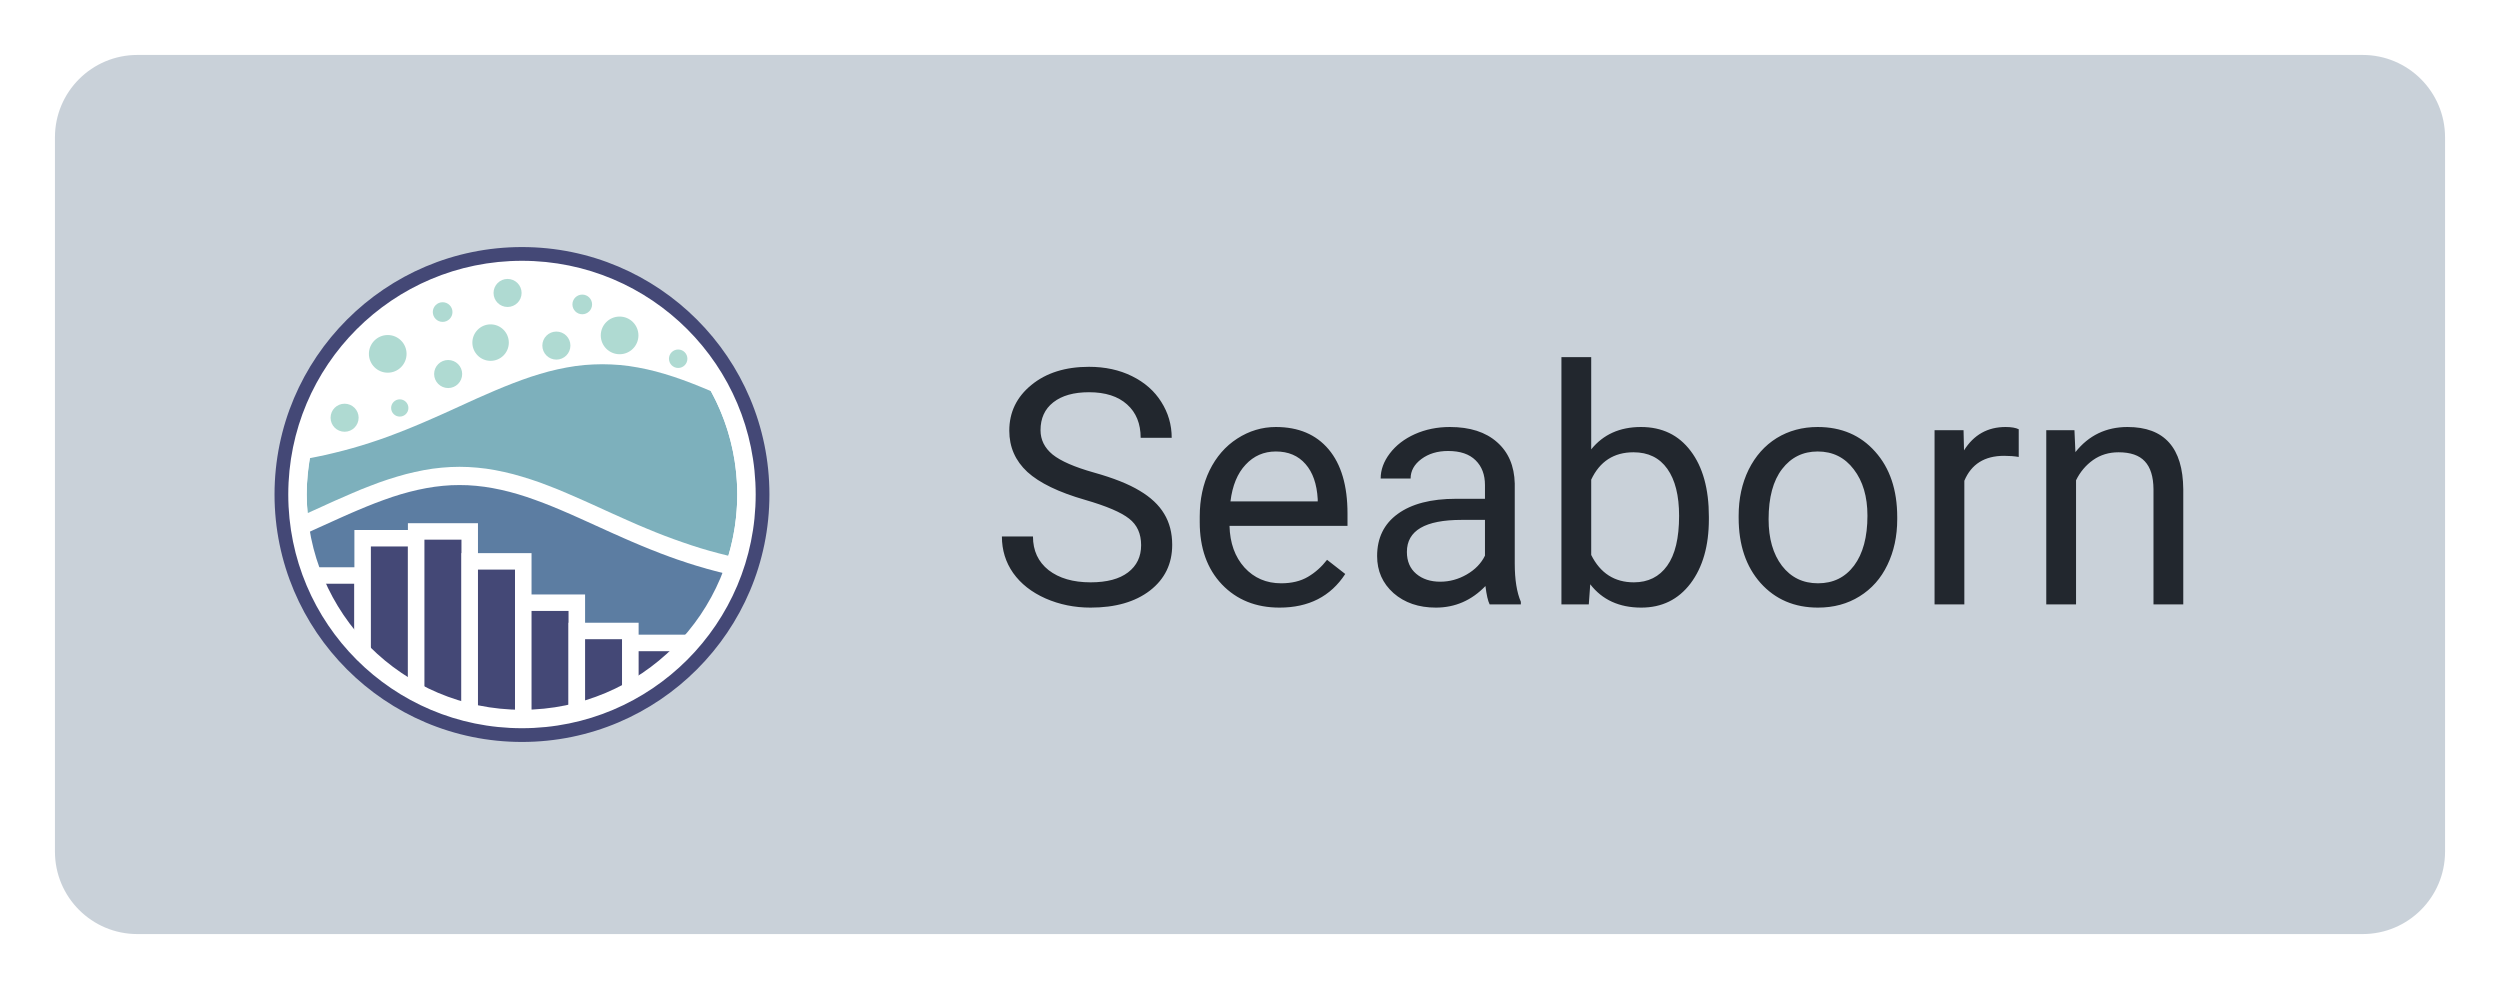 <svg width="91" height="36" viewBox="0 0 91 36" fill="none" xmlns="http://www.w3.org/2000/svg">
<g filter="url(#filter0_d)">
<path d="M2 3C2 1.343 3.343 0 5 0H86C87.657 0 89 1.343 89 3V29C89 30.657 87.657 32 86 32H5C3.343 32 2 30.657 2 29V3Z" fill="#C9D1D9"/>
<g clip-path="url(#clip0)">
<path d="M19 24.771C21.326 24.771 23.557 23.847 25.202 22.202C26.847 20.557 27.771 18.326 27.771 16C27.771 13.674 26.847 11.443 25.202 9.798C23.557 8.153 21.326 7.229 19 7.229C16.674 7.229 14.443 8.153 12.798 9.798C11.153 11.443 10.229 13.674 10.229 16C10.229 18.326 11.153 20.557 12.798 22.202C14.443 23.847 16.674 24.771 19 24.771Z" fill="white" stroke="white" stroke-width="0.133"/>
<path d="M16.727 15.156L16.4 15.162L16.076 15.185L15.752 15.223L15.426 15.275L15.102 15.342L14.777 15.42L14.451 15.512L14.127 15.613L13.803 15.727L13.477 15.848L13.152 15.977L12.828 16.111L12.504 16.252L12.178 16.395L11.854 16.541L11.529 16.689L11.203 16.836L11.115 16.875C11.55 20.85 14.908 23.936 19 23.936C22.549 23.936 25.548 21.613 26.564 18.402L26.471 18.381L26.146 18.299L25.822 18.211L25.496 18.115L25.172 18.012L24.848 17.904L24.523 17.787L24.197 17.666L23.873 17.539L23.549 17.406L23.223 17.27L22.898 17.127L22.574 16.982L22.248 16.836L21.924 16.689L21.6 16.541L21.273 16.395L20.949 16.252L20.625 16.111L20.299 15.977L19.975 15.848L19.65 15.727L19.324 15.613L19 15.512L18.676 15.42L18.35 15.342L18.025 15.275L17.701 15.223L17.375 15.185L17.051 15.162L16.727 15.156Z" fill="#5C7DA2"/>
<path d="M16.715 14.656L16.389 14.664C16.381 14.664 16.374 14.664 16.367 14.664L16.041 14.688C16.034 14.688 16.027 14.689 16.02 14.689L15.693 14.727C15.686 14.727 15.679 14.728 15.672 14.729L15.348 14.781C15.341 14.782 15.335 14.784 15.328 14.785L15.002 14.852C14.996 14.853 14.99 14.854 14.984 14.855L14.658 14.934C14.653 14.935 14.648 14.937 14.643 14.94L14.316 15.029C14.312 15.03 14.307 15.032 14.303 15.033L13.977 15.137C13.972 15.138 13.967 15.139 13.963 15.141L13.639 15.254C13.635 15.255 13.631 15.257 13.627 15.258L13.303 15.379C13.3 15.38 13.296 15.382 13.293 15.383L12.969 15.512C12.966 15.512 12.963 15.513 12.961 15.514L12.635 15.65C12.633 15.651 12.631 15.652 12.629 15.652L12.305 15.793C12.303 15.794 12.302 15.794 12.301 15.795L11.975 15.938L11.973 15.94L11.648 16.086C11.648 16.086 11.647 16.086 11.646 16.086L11.322 16.234L11.082 16.344C11.097 16.699 11.133 17.049 11.193 17.391L11.408 17.293C11.409 17.292 11.409 17.292 11.41 17.291L11.734 17.145L12.059 16.998L12.383 16.852L12.703 16.709L13.023 16.572L13.342 16.439L13.656 16.314L13.971 16.197L14.283 16.088L14.594 15.99L14.904 15.904L15.211 15.83L15.516 15.768L15.82 15.719L16.123 15.684L16.424 15.662L16.727 15.656L17.027 15.662L17.33 15.684L17.633 15.719L17.936 15.768L18.242 15.83L18.549 15.904L18.857 15.99L19.168 16.088L19.48 16.197L19.795 16.314L20.111 16.439L20.43 16.572L20.748 16.709L21.07 16.852L21.393 16.998L21.717 17.145L22.041 17.291C22.042 17.292 22.042 17.292 22.043 17.293L22.367 17.439C22.369 17.439 22.37 17.439 22.371 17.439L22.695 17.584C22.697 17.585 22.698 17.585 22.699 17.586L23.023 17.727C23.025 17.727 23.027 17.728 23.029 17.729L23.354 17.867C23.355 17.868 23.358 17.869 23.36 17.869L23.684 18.002C23.686 18.003 23.688 18.003 23.69 18.004L24.016 18.131C24.018 18.132 24.02 18.134 24.022 18.135L24.348 18.256C24.35 18.257 24.353 18.259 24.356 18.26L24.68 18.375C24.682 18.376 24.685 18.376 24.688 18.377L25.014 18.486C25.016 18.488 25.019 18.489 25.021 18.49L25.348 18.592C25.35 18.593 25.353 18.593 25.355 18.594L25.682 18.689C25.684 18.691 25.687 18.692 25.689 18.693L26.016 18.781C26.018 18.782 26.021 18.783 26.023 18.783L26.349 18.867C26.352 18.868 26.355 18.869 26.357 18.869L26.39 18.877C26.511 18.567 26.612 18.248 26.693 17.92L26.59 17.897L26.273 17.817L25.959 17.731L25.642 17.637L25.326 17.537L25.01 17.432L24.693 17.319L24.377 17.199L24.058 17.074L23.74 16.945L23.42 16.809L23.1 16.67L22.777 16.527L22.455 16.381L22.131 16.234L21.805 16.086L21.479 15.939C21.478 15.939 21.477 15.938 21.477 15.938L21.152 15.795C21.15 15.794 21.148 15.794 21.146 15.793L20.822 15.652C20.82 15.652 20.818 15.651 20.816 15.65L20.492 15.514C20.49 15.513 20.487 15.512 20.484 15.512L20.158 15.383C20.156 15.382 20.153 15.38 20.15 15.379L19.824 15.258C19.82 15.257 19.816 15.255 19.812 15.254L19.488 15.141C19.484 15.139 19.479 15.138 19.475 15.137L19.15 15.033C19.145 15.032 19.14 15.03 19.135 15.029L18.811 14.94C18.805 14.937 18.799 14.935 18.793 14.934L18.469 14.855C18.462 14.854 18.456 14.853 18.449 14.852L18.125 14.785C18.119 14.784 18.112 14.782 18.105 14.781L17.779 14.729C17.772 14.728 17.765 14.727 17.758 14.727L17.434 14.69C17.426 14.689 17.418 14.688 17.41 14.688L17.086 14.664C17.078 14.664 17.07 14.664 17.062 14.664L16.738 14.656C16.731 14.656 16.724 14.656 16.717 14.656C16.716 14.656 16.715 14.656 16.715 14.656H16.715Z" fill="white"/>
<path d="M21.924 11.258L21.6 11.266L21.273 11.287L20.949 11.324L20.625 11.377L20.299 11.443L19.975 11.521L19.65 11.613L19.324 11.715L19 11.828L18.676 11.949L18.35 12.078L18.025 12.213L17.701 12.354L17.375 12.496L17.051 12.643L16.727 12.791L16.4 12.94L16.076 13.086L15.752 13.229L15.426 13.371L15.102 13.508L14.777 13.641L14.451 13.768L14.127 13.891L13.803 14.006L13.477 14.115L13.152 14.217L12.828 14.312L12.504 14.4L12.178 14.482L11.854 14.559L11.529 14.627L11.283 14.676C11.21 15.107 11.164 15.547 11.164 16C11.164 16.228 11.18 16.453 11.199 16.676L11.203 16.674L11.529 16.527L11.854 16.379L12.178 16.232L12.504 16.09L12.828 15.949L13.152 15.812L13.477 15.685L13.803 15.562L14.127 15.451L14.451 15.35L14.777 15.258L15.102 15.18L15.426 15.113L15.752 15.06L16.076 15.023L16.4 15L16.727 14.992L17.051 15L17.375 15.023L17.701 15.06L18.025 15.113L18.35 15.18L18.676 15.258L19 15.35L19.324 15.451L19.65 15.562L19.975 15.685L20.299 15.812L20.625 15.949L20.949 16.09L21.273 16.232L21.6 16.379L21.924 16.527L22.248 16.674L22.574 16.82L22.898 16.965L23.223 17.107L23.549 17.244L23.873 17.377L24.197 17.504L24.523 17.625L24.848 17.74L25.172 17.85L25.496 17.953L25.822 18.049L26.146 18.137L26.471 18.219L26.512 18.229C26.721 17.522 26.836 16.775 26.836 16C26.836 14.635 26.486 13.353 25.875 12.236L25.822 12.213L25.496 12.078L25.172 11.949L24.848 11.828L24.523 11.715L24.197 11.613L23.873 11.521L23.549 11.443L23.223 11.377L22.898 11.324L22.574 11.287L22.248 11.266L21.924 11.258Z" fill="#7DB0BC"/>
<path d="M11.635 18.947C12.002 19.866 12.536 20.695 13.199 21.406V18.947H11.635Z" fill="#444876"/>
<path d="M11.525 18.648C11.597 18.852 11.676 19.053 11.764 19.248H12.9V21.078C13.088 21.303 13.289 21.514 13.5 21.717V18.648H11.525Z" fill="white"/>
<path d="M13.199 17.59V21.406C13.764 22.012 14.418 22.532 15.148 22.938V17.59H13.199Z" fill="#444876"/>
<path d="M12.9 17.291V21.078C13.088 21.303 13.289 21.514 13.5 21.717V17.891H14.848V22.756C15.043 22.876 15.243 22.988 15.449 23.092V17.291H12.9Z" fill="white"/>
<path d="M15.148 17.346V22.938C15.753 23.274 16.408 23.528 17.098 23.697V17.346H15.148Z" fill="#444876"/>
<path d="M14.848 17.045V22.756C15.043 22.876 15.243 22.988 15.449 23.092V17.645H16.797V23.621C16.995 23.678 17.194 23.734 17.398 23.775V17.045H14.848Z" fill="white"/>
<path d="M17.098 18.436V23.697C17.708 23.847 18.343 23.936 19 23.936C19.016 23.936 19.031 23.934 19.047 23.934V18.436L17.098 18.436Z" fill="#444876"/>
<path d="M16.797 18.135V23.621C16.995 23.678 17.194 23.734 17.398 23.775V18.734H18.746V23.922C18.831 23.925 18.914 23.936 19 23.936C19.117 23.936 19.232 23.923 19.348 23.918V18.135L16.797 18.135Z" fill="white"/>
<path d="M19.047 19.939V23.934C19.721 23.93 20.372 23.835 20.996 23.674V19.939H19.047Z" fill="#444876"/>
<path d="M18.746 19.639V23.922C18.831 23.925 18.914 23.936 19 23.936C19.117 23.936 19.232 23.923 19.348 23.918V20.238H20.695V23.752C20.899 23.708 21.099 23.655 21.297 23.596V19.639L18.746 19.639Z" fill="white"/>
<path d="M20.996 20.969V23.674C21.687 23.495 22.341 23.228 22.945 22.881V20.969H20.996Z" fill="#444876"/>
<path d="M20.695 20.668V23.752C20.899 23.708 21.099 23.655 21.297 23.596V21.268H22.645V23.047C22.851 22.94 23.051 22.823 23.246 22.699V20.668H20.695Z" fill="white"/>
<path d="M22.945 21.402V22.881C23.639 22.483 24.264 21.984 24.805 21.402H22.945Z" fill="#444876"/>
<path d="M22.645 21.102V23.047C22.851 22.94 23.051 22.823 23.246 22.699V21.703H24.514C24.712 21.512 24.901 21.313 25.078 21.102H22.645Z" fill="white"/>
<path d="M19 24.336C23.604 24.336 27.336 20.604 27.336 16C27.336 11.396 23.604 7.664 19 7.664C14.396 7.664 10.664 11.396 10.664 16C10.664 20.604 14.396 24.336 19 24.336Z" stroke="white" stroke-linecap="square"/>
<path d="M19 6.993C14.029 6.993 9.993 11.029 9.993 16C9.993 20.971 14.029 25.007 19 25.007C23.971 25.007 28.007 20.971 28.007 16C28.007 11.029 23.971 6.993 19 6.993V6.993ZM19 7.493C23.701 7.493 27.507 11.299 27.507 16C27.507 20.701 23.701 24.507 19 24.507C14.299 24.507 10.493 20.701 10.493 16C10.493 11.299 14.299 7.493 19 7.493Z" fill="#444876"/>
<path d="M12.543 13.716C12.825 13.716 13.054 13.488 13.054 13.205C13.054 12.923 12.825 12.695 12.543 12.695C12.261 12.695 12.033 12.923 12.033 13.205C12.033 13.488 12.261 13.716 12.543 13.716Z" fill="#AFDAD2"/>
<path d="M14.114 11.566C14.492 11.566 14.799 11.259 14.799 10.88C14.799 10.502 14.492 10.195 14.114 10.195C13.735 10.195 13.428 10.502 13.428 10.88C13.428 11.259 13.735 11.566 14.114 11.566Z" fill="#AFDAD2"/>
<path d="M16.313 12.125C16.595 12.125 16.823 11.896 16.823 11.614C16.823 11.332 16.595 11.104 16.313 11.104C16.031 11.104 15.802 11.332 15.802 11.614C15.802 11.896 16.031 12.125 16.313 12.125Z" fill="#AFDAD2"/>
<path d="M16.112 9.717C16.309 9.717 16.47 9.556 16.47 9.359C16.47 9.161 16.309 9.001 16.112 9.001C15.914 9.001 15.754 9.161 15.754 9.359C15.754 9.556 15.914 9.717 16.112 9.717Z" fill="#AFDAD2"/>
<path d="M17.857 11.135C18.224 11.135 18.521 10.838 18.521 10.471C18.521 10.105 18.224 9.807 17.857 9.807C17.491 9.807 17.194 10.105 17.194 10.471C17.194 10.838 17.491 11.135 17.857 11.135Z" fill="#AFDAD2"/>
<path d="M18.475 9.174C18.757 9.174 18.986 8.946 18.986 8.664C18.986 8.382 18.757 8.153 18.475 8.153C18.193 8.153 17.965 8.382 17.965 8.664C17.965 8.946 18.193 9.174 18.475 9.174Z" fill="#AFDAD2"/>
<path d="M21.194 9.439C21.392 9.439 21.552 9.278 21.552 9.081C21.552 8.883 21.392 8.723 21.194 8.723C20.997 8.723 20.836 8.883 20.836 9.081C20.836 9.278 20.997 9.439 21.194 9.439Z" fill="#AFDAD2"/>
<path d="M22.554 10.894C22.932 10.894 23.239 10.587 23.239 10.209C23.239 9.83 22.932 9.523 22.554 9.523C22.175 9.523 21.868 9.83 21.868 10.209C21.868 10.587 22.175 10.894 22.554 10.894Z" fill="#AFDAD2"/>
<path d="M20.252 11.09C20.534 11.09 20.763 10.861 20.763 10.579C20.763 10.297 20.534 10.069 20.252 10.069C19.97 10.069 19.741 10.297 19.741 10.579C19.741 10.861 19.97 11.09 20.252 11.09Z" fill="#AFDAD2"/>
<path d="M14.552 13.164C14.725 13.164 14.866 13.024 14.866 12.85C14.866 12.677 14.725 12.536 14.552 12.536C14.378 12.536 14.237 12.677 14.237 12.85C14.237 13.024 14.378 13.164 14.552 13.164Z" fill="#AFDAD2"/>
<path d="M24.686 11.394C24.871 11.394 25.021 11.244 25.021 11.058C25.021 10.873 24.871 10.722 24.686 10.722C24.5 10.722 24.35 10.873 24.35 11.058C24.35 11.244 24.5 11.394 24.686 11.394Z" fill="#AFDAD2"/>
</g>
<path d="M39.504 16.197C38.539 15.92 37.836 15.58 37.395 15.178C36.957 14.771 36.738 14.271 36.738 13.678C36.738 13.006 37.006 12.451 37.541 12.014C38.08 11.572 38.779 11.352 39.639 11.352C40.225 11.352 40.746 11.465 41.203 11.691C41.664 11.918 42.02 12.23 42.27 12.629C42.523 13.027 42.65 13.463 42.65 13.935H41.52C41.52 13.42 41.355 13.016 41.027 12.723C40.699 12.426 40.236 12.277 39.639 12.277C39.084 12.277 38.65 12.4 38.338 12.646C38.029 12.889 37.875 13.227 37.875 13.66C37.875 14.008 38.022 14.303 38.315 14.545C38.611 14.783 39.113 15.002 39.82 15.201C40.531 15.4 41.086 15.621 41.484 15.863C41.887 16.102 42.184 16.381 42.375 16.701C42.57 17.021 42.668 17.398 42.668 17.832C42.668 18.523 42.398 19.078 41.859 19.496C41.32 19.91 40.6 20.117 39.697 20.117C39.111 20.117 38.565 20.006 38.057 19.783C37.549 19.557 37.156 19.248 36.879 18.857C36.605 18.467 36.469 18.023 36.469 17.527H37.6C37.6 18.043 37.789 18.451 38.168 18.752C38.551 19.049 39.06 19.197 39.697 19.197C40.291 19.197 40.746 19.076 41.062 18.834C41.379 18.592 41.537 18.262 41.537 17.844C41.537 17.426 41.391 17.104 41.098 16.877C40.805 16.646 40.273 16.42 39.504 16.197ZM46.576 20.117C45.717 20.117 45.018 19.836 44.478 19.273C43.94 18.707 43.67 17.951 43.67 17.006V16.807C43.67 16.178 43.789 15.617 44.027 15.125C44.27 14.629 44.605 14.242 45.035 13.965C45.469 13.684 45.938 13.543 46.441 13.543C47.266 13.543 47.906 13.815 48.363 14.357C48.82 14.9 49.049 15.678 49.049 16.689V17.141H44.754C44.77 17.766 44.951 18.271 45.299 18.658C45.65 19.041 46.096 19.232 46.635 19.232C47.018 19.232 47.342 19.154 47.607 18.998C47.873 18.842 48.105 18.635 48.305 18.377L48.967 18.893C48.435 19.709 47.639 20.117 46.576 20.117ZM46.441 14.434C46.004 14.434 45.637 14.594 45.34 14.914C45.043 15.23 44.859 15.676 44.789 16.25H47.965V16.168C47.934 15.617 47.785 15.191 47.52 14.891C47.254 14.586 46.895 14.434 46.441 14.434ZM54.223 20C54.16 19.875 54.109 19.652 54.07 19.332C53.566 19.855 52.965 20.117 52.266 20.117C51.641 20.117 51.127 19.941 50.725 19.59C50.326 19.234 50.127 18.785 50.127 18.242C50.127 17.582 50.377 17.07 50.877 16.707C51.381 16.34 52.088 16.156 52.998 16.156H54.053V15.658C54.053 15.279 53.94 14.979 53.713 14.756C53.486 14.529 53.152 14.416 52.711 14.416C52.324 14.416 52 14.514 51.738 14.709C51.477 14.904 51.346 15.141 51.346 15.418H50.256C50.256 15.102 50.367 14.797 50.59 14.504C50.816 14.207 51.121 13.973 51.504 13.801C51.891 13.629 52.315 13.543 52.775 13.543C53.506 13.543 54.078 13.727 54.492 14.094C54.906 14.457 55.121 14.959 55.137 15.6V18.518C55.137 19.1 55.211 19.562 55.359 19.906V20H54.223ZM52.424 19.174C52.764 19.174 53.086 19.086 53.391 18.91C53.695 18.734 53.916 18.506 54.053 18.225V16.924H53.203C51.875 16.924 51.211 17.312 51.211 18.09C51.211 18.43 51.324 18.695 51.551 18.887C51.777 19.078 52.068 19.174 52.424 19.174ZM62.203 16.9C62.203 17.869 61.98 18.648 61.535 19.238C61.09 19.824 60.492 20.117 59.742 20.117C58.941 20.117 58.322 19.834 57.885 19.268L57.832 20H56.836V11H57.92V14.357C58.357 13.815 58.961 13.543 59.73 13.543C60.5 13.543 61.103 13.834 61.541 14.416C61.982 14.998 62.203 15.795 62.203 16.807V16.9ZM61.119 16.777C61.119 16.039 60.977 15.469 60.691 15.066C60.406 14.664 59.996 14.463 59.461 14.463C58.746 14.463 58.232 14.795 57.92 15.459V18.201C58.252 18.865 58.77 19.197 59.473 19.197C59.992 19.197 60.397 18.996 60.685 18.594C60.975 18.191 61.119 17.586 61.119 16.777ZM63.287 16.771C63.287 16.15 63.408 15.592 63.65 15.096C63.897 14.6 64.236 14.217 64.67 13.947C65.107 13.678 65.606 13.543 66.164 13.543C67.027 13.543 67.725 13.842 68.256 14.44C68.791 15.037 69.059 15.832 69.059 16.824V16.9C69.059 17.518 68.939 18.072 68.701 18.564C68.467 19.053 68.129 19.434 67.688 19.707C67.25 19.98 66.746 20.117 66.176 20.117C65.316 20.117 64.619 19.818 64.084 19.221C63.553 18.623 63.287 17.832 63.287 16.848V16.771ZM64.377 16.9C64.377 17.604 64.539 18.168 64.863 18.594C65.191 19.02 65.629 19.232 66.176 19.232C66.727 19.232 67.164 19.018 67.488 18.588C67.812 18.154 67.975 17.549 67.975 16.771C67.975 16.076 67.809 15.514 67.477 15.084C67.148 14.65 66.711 14.434 66.164 14.434C65.629 14.434 65.197 14.646 64.869 15.072C64.541 15.498 64.377 16.107 64.377 16.9ZM73.482 14.633C73.318 14.605 73.141 14.592 72.949 14.592C72.238 14.592 71.756 14.895 71.502 15.5V20H70.418V13.66H71.473L71.49 14.393C71.846 13.826 72.35 13.543 73.002 13.543C73.213 13.543 73.373 13.57 73.482 13.625V14.633ZM75.51 13.66L75.545 14.457C76.029 13.848 76.662 13.543 77.443 13.543C78.783 13.543 79.459 14.299 79.471 15.81V20H78.387V15.805C78.383 15.348 78.277 15.01 78.07 14.791C77.867 14.572 77.549 14.463 77.115 14.463C76.764 14.463 76.455 14.557 76.189 14.744C75.924 14.932 75.717 15.178 75.568 15.482V20H74.484V13.66H75.51Z" fill="#22272E"/>
</g>
<defs>
<filter id="filter0_d" x="0" y="0" width="91" height="36" filterUnits="userSpaceOnUse" color-interpolation-filters="sRGB">
<feFlood flood-opacity="0" result="BackgroundImageFix"/>
<feColorMatrix in="SourceAlpha" type="matrix" values="0 0 0 0 0 0 0 0 0 0 0 0 0 0 0 0 0 0 127 0" result="hardAlpha"/>
<feOffset dy="2"/>
<feGaussianBlur stdDeviation="1"/>
<feComposite in2="hardAlpha" operator="out"/>
<feColorMatrix type="matrix" values="0 0 0 0 0 0 0 0 0 0 0 0 0 0 0 0 0 0 0.25 0"/>
<feBlend mode="normal" in2="BackgroundImageFix" result="effect1_dropShadow"/>
<feBlend mode="normal" in="SourceGraphic" in2="effect1_dropShadow" result="shape"/>
</filter>
<clipPath id="clip0">
<rect width="18" height="18" fill="white" transform="translate(10 7)"/>
</clipPath>
</defs>
</svg>
